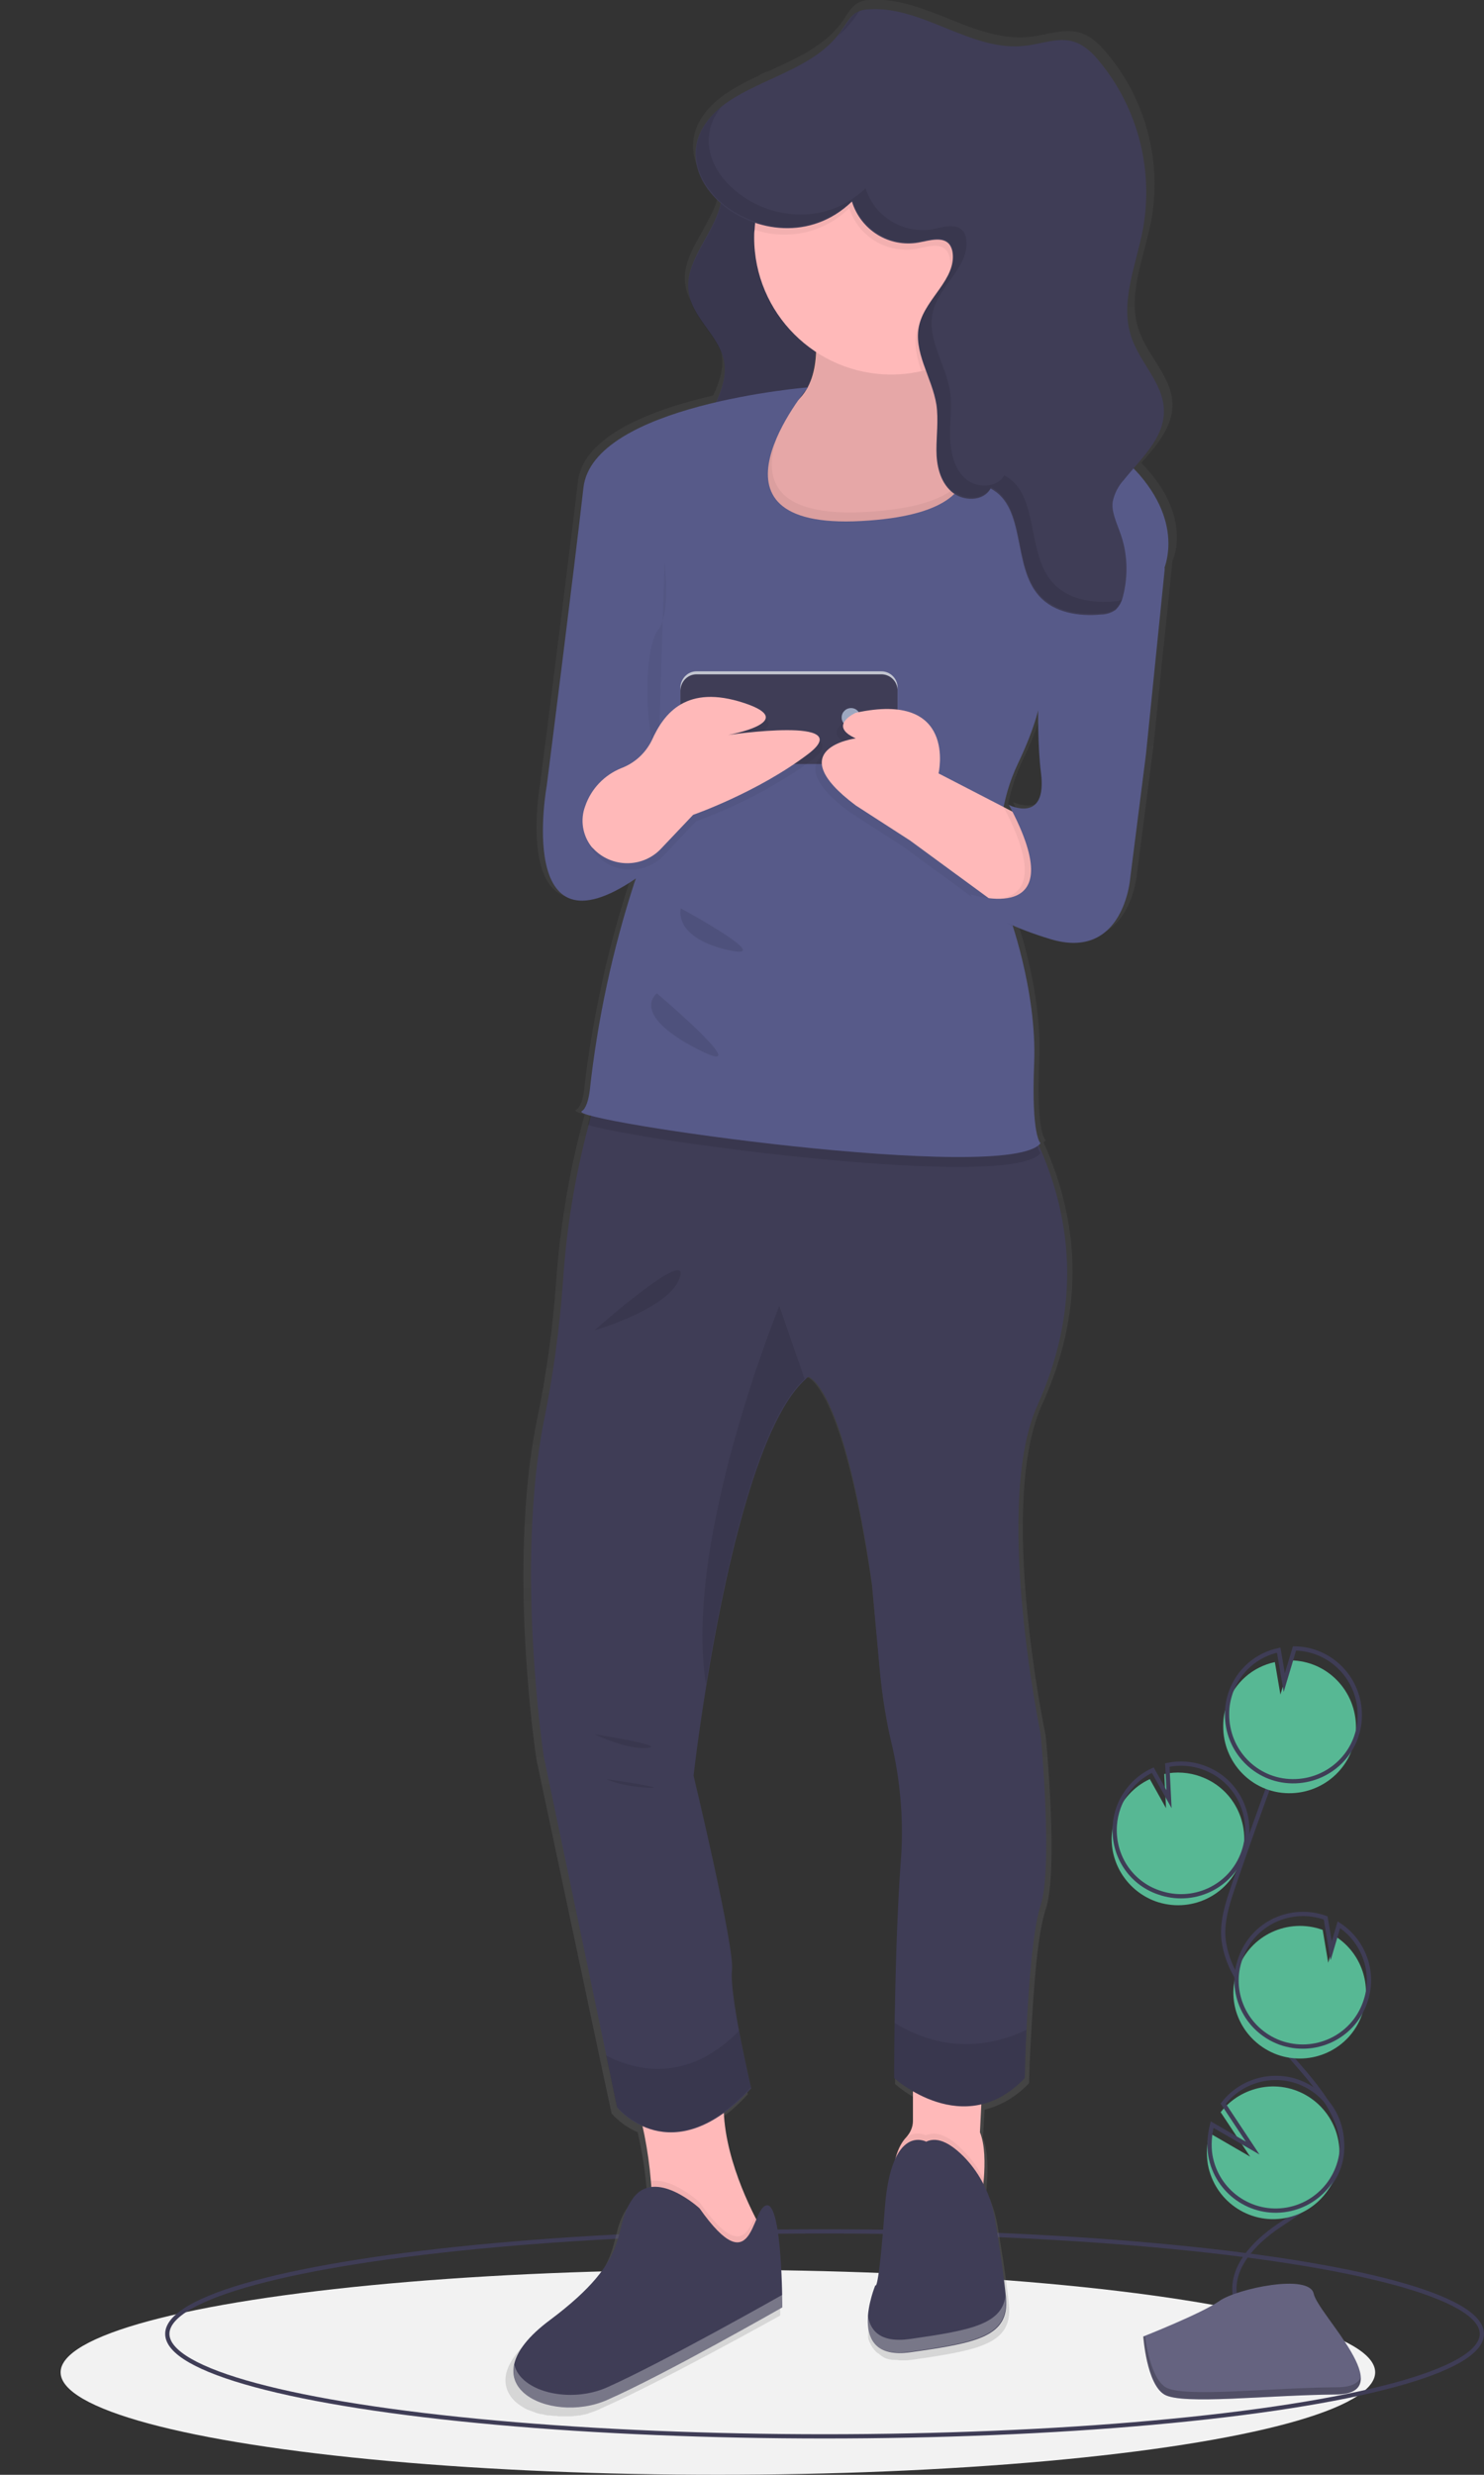 <?xml version="1.0" encoding="utf-8"?>
<!-- Generator: Adobe Illustrator 23.0.4, SVG Export Plug-In . SVG Version: 6.00 Build 0)  -->
<svg version="1.1" id="b1906fbd-debd-48f4-becc-050b3be1d47c"
	 xmlns="http://www.w3.org/2000/svg" xmlns:xlink="http://www.w3.org/1999/xlink" x="0px" y="0px" viewBox="0 0 347.7 579.5"
	 style="enable-background:new 0 0 347.7 579.5;" xml:space="preserve">
<rect x="0" y="0" width="347.7" height="579.5" fill="#333333" stroke="none"/>
<style type="text/css">
	.st0{fill:#F2F2F2;}
	.st1{fill:none;stroke:#3F3D56;stroke-miterlimit:10;}
	.st2{fill:url(#SVGID_1_);}
	.st3{fill:#3F3D56;}
	.st4{opacity:0.1;enable-background:new    ;}
	.st5{fill:#FFB9B9;}
	.st6{opacity:5.000000e-02;enable-background:new    ;}
	.st7{fill:#575A89;}
	.st8{fill:#CDD0DB;}
	.st9{fill:#9DA7C0;}
	.st10{opacity:0.3;fill:#FFFFFF;enable-background:new    ;}
	.st11{opacity:0.1;}
	.st12{fill:#57B894;}
	.st13{fill:#656380;}
	.st14{opacity:0.2;enable-background:new    ;}
</style>
<title>accept request</title>
<ellipse class="st0" cx="168.2" cy="555.5" rx="154" ry="24"/>
<ellipse class="st1" cx="193.2" cy="546.5" rx="154" ry="24"/>
<linearGradient id="SVGID_1_" gradientUnits="userSpaceOnUse" x1="302.983" y1="-144.305" x2="302.983" y2="421.75" gradientTransform="matrix(1 0 0 -1 -105.883 421.75)">
	<stop  offset="0" style="stop-color:#808080;stop-opacity:0.25"/>
	<stop  offset="0.535" style="stop-color:#808080;stop-opacity:0.12"/>
	<stop  offset="1" style="stop-color:#808080;stop-opacity:0.1"/>
</linearGradient>
<path class="st2" d="M268.8,109.9c-0.4-0.5-0.9-1-1.4-1.5c3.6-4.1,7.3-8.3,7.3-13.6c0-6.4-5.7-11.3-7.8-17.3
	c-2.9-8.2,1.1-17,2.8-25.6c2.6-14.1-1.2-28.6-10.4-39.5c-1.7-2-3.6-3.9-6.1-4.7c-3.8-1.2-7.8,0.5-11.7,0.9
	c-13,1.6-24.8-9.6-37.8-8.6c-0.9,0-1.7,0.2-2.5,0.6c-1.7,0.8-2.6,2.6-3.6,4.1c-4.1,6-10.9,8.9-17.6,12c-0.9,0.2-1.7,0.6-2.4,1.1
	c-2,0.9-4,1.9-5.9,3.1c-12.8,7.6-10.9,18.2-3.4,24.7c-1.5,7.3-9,13.8-7.7,21.3c1,5.9,7.2,9.9,8.4,15.8c0.7,3.4-0.4,6.7-1.9,9.9
	c-14.3,3.3-30.5,9.4-31.7,20.2c-2.2,18.7-8.8,70.4-8.8,70.4s-7.6,41.4,21.4,21.8l-0.4,1.1c-5.2,15.9-8.8,32.2-10.7,48.8
	c-0.3,2.5-0.9,4.4-2,5c-0.4,0.2,0.4,0.6,2.1,1.1c-0.2,0.7-0.4,1.4-0.6,2.1c-3.2,12.1-5.2,24.5-6.1,37c-0.8,11.1-2.3,22.1-4.6,32.9
	c-6.9,34.6,0,79.1,0,79.1l15,70.7l2.6,12.1c1.7,1.9,3.8,3.4,6.1,4.4c1,4.3,1.7,8.7,2.1,13.2c0,0.5,0.1,1,0.1,1.5
	c-1.8,0.2-3.5,1.2-4.5,2.8c-5.4,7.5,0.8,13.6-19.9,28.6c-5.3,3.9-7.9,7.4-8.6,10.4l0,0v0c-0.7,3.2,0.8,5.9,3.5,7.6l0,0
	c0.5,0.3,0.9,0.6,1.4,0.8l0,0c0.3,0.1,0.5,0.2,0.8,0.3l0,0c0.3,0.1,0.5,0.2,0.8,0.3l0,0c0.3,0.1,0.5,0.2,0.8,0.3l0.1,0
	c0.3,0.1,0.6,0.2,0.9,0.2c0,0,0,0,0.1,0c0.3,0.1,0.5,0.1,0.8,0.2c0,0,0.1,0,0.1,0c0.3,0.1,0.6,0.1,0.9,0.1c0,0,0.1,0,0.1,0
	c0.3,0,0.5,0.1,0.8,0.1c0.1,0,0.1,0,0.2,0c0.3,0,0.6,0,0.9,0.1c0,0,0.1,0,0.1,0c0.3,0,0.5,0,0.8,0c0.1,0,0.1,0,0.2,0
	c0.3,0,0.6,0,0.9,0c0,0,0.1,0,0.1,0c0.3,0,0.5,0,0.8,0c0.1,0,0.1,0,0.2,0c0.3,0,0.6-0.1,0.9-0.1c0,0,0.1,0,0.1,0
	c0.3,0,0.5-0.1,0.8-0.1c0.1,0,0.2,0,0.2,0c0.3-0.1,0.6-0.1,0.9-0.2c0,0,0.1,0,0.1,0c0.3-0.1,0.5-0.1,0.8-0.2c0.1,0,0.2,0,0.2-0.1
	c0.3-0.1,0.6-0.2,0.9-0.3l0,0c0.3-0.1,0.6-0.2,0.8-0.3c0.1,0,0.1-0.1,0.2-0.1c0.3-0.1,0.6-0.2,0.9-0.4c13.8-6,42.1-21.8,42.1-21.8
	l0-0.1l0-0.1l0-0.1l0-0.1l0-0.2l0-0.2c0-0.1,0-0.2,0-0.2l0-0.2c0-0.1,0-0.2,0-0.3c0-0.1,0-0.2,0-0.2c0-0.1,0-0.2,0-0.4
	c0-0.2,0-0.4,0-0.7l0,0c-0.1-6.6-0.8-21.7-3.8-21.1c-1,0.2-1.7,1.6-2.4,3.3c-0.1-0.2-0.2-0.4-0.4-0.7c-2.9-5.6-7.1-15.3-7.5-24.7
	c2.4-1.7,4.5-3.6,6.5-5.8c0,0-1.5-6.5-2.8-13.3c-1.1-5.9-2.1-12.1-1.7-14.6c0.8-5.3-9.2-45.9-9.2-45.9s1-8.9,3.1-21.4
	c4-24.2,11.9-61.5,23.6-72.1c0.3-0.2,0.5-0.5,0.8-0.7c0,0,8.4,1.5,15.3,48.9l2,21.1c0.6,5.9,1.6,11.7,3,17.4
	c2.1,9.1,2.7,18.5,1.9,27.8c-0.9,12.5-1.2,27.1-1.4,37.4c-0.1,7.8-0.1,13-0.1,13c1.4,1.2,3,2.3,4.6,3.2v6.9c0,1.5-0.6,2.9-1.6,3.9
	l0,0c-1.1,1.2-1.9,2.7-2.3,4.2c-1.3,2.4-2.5,6.3-2.9,12.6c-1.5,20.3-2.3,18.1-2.3,18.1c-0.9,2.2-1.5,4.5-1.7,6.9l0,0v0
	c0,0.4-0.1,0.9-0.1,1.3c0,0.1,0,0.1,0,0.2c0,0.2,0,0.4,0,0.6c0,0.1,0,0.2,0,0.3c0,0.2,0,0.3,0,0.4c0,0.1,0,0.3,0,0.4
	c0,0.1,0,0.2,0,0.3c0,0.2,0.1,0.4,0.1,0.5c0,0.1,0,0.2,0.1,0.2c0,0.2,0.1,0.4,0.2,0.5c0,0.1,0,0.1,0.1,0.2c0.1,0.2,0.1,0.3,0.2,0.5
	c0,0,0,0.1,0.1,0.1c0.1,0.2,0.2,0.4,0.3,0.5c0,0,0.1,0.1,0.1,0.1c0.1,0.2,0.2,0.3,0.4,0.5c0,0,0.1,0.1,0.1,0.1
	c0.1,0.2,0.3,0.3,0.5,0.5c0,0,0,0,0.1,0c0.2,0.1,0.3,0.3,0.5,0.4c0,0,0.1,0,0.1,0.1c0.2,0.1,0.4,0.3,0.6,0.4c0,0,0.1,0,0.1,0.1
	c0.2,0.1,0.5,0.2,0.7,0.3c0,0,0.1,0,0.1,0c0.3,0.1,0.6,0.2,0.9,0.2l0,0c0.3,0.1,0.6,0.1,0.9,0.1c0,0,0.1,0,0.1,0c0.3,0,0.7,0,1,0.1
	c0.1,0,0.1,0,0.2,0c0.4,0,0.7,0,1.1,0c0.1,0,0.1,0,0.2,0c0.4,0,0.9-0.1,1.3-0.1c16.1-2.3,23.7-3.8,22.9-12.8
	c-0.5-5.4-1.8-13.4-2.7-18.8c-0.5-2.8-1.4-5.4-2.6-7.9c0-0.4,0.1-0.9,0.1-1.3c0.3-3.7,0.3-8.2-0.9-11.2l0.4-6.6
	c4-1,7.6-3.2,10.4-6.2c0,0,0.1-4.9,0.5-11.4c0.5-10,1.5-23.8,3.4-29.3c3.1-9,0-40.7,0-40.7s-11.5-54.2-0.8-77.6
	c9.4-20.6,9.4-41.2,0.3-61.3c0.2-0.1,0.3-0.3,0.5-0.5c0,0-2.3-1.5-1.5-18.8c0.6-13.2-3.3-26.9-5.2-32.6c2.9,1.3,5.9,2.3,9,3.2
	c17.6,5.3,19.1-14.3,19.1-14.3l3.8-29.4l4.5-43.8l0,0C276,128.5,277.7,119.9,268.8,109.9z M191.1,80.9c0,0.5-0.1,1-0.1,1.5
	c-0.1,1.6-0.5,3.1-1,4.6c0.5-2,0.8-4,0.9-6.1C191,80.8,191,80.8,191.1,80.9L191.1,80.9z M237.3,187.8c0.3,0.5,0.5,1,0.8,1.5l-1.9-1
	c0.7-3.6,1.9-7,3.4-10.3c1.9-3.8,3.5-7.8,4.7-11.8c-0.1,4.7,0.2,9.4,0.7,14.1C246.5,192.3,237.3,187.8,237.3,187.8z"/>
<path class="st3" d="M172.5,24c-2.4,1.7-5,3.6-5.9,6.4c-1.4,4.6,2.1,9.1,2.5,13.9c0.6,8.7-9.2,15.8-7.7,24.4c1,5.9,7,9.9,8.2,15.7
	c1.7,8.5-7.5,16-6.8,24.7c0.4,4.6,3.6,8.5,7.2,11.4c5.1,4,11.2,6.5,17.6,7.2c-0.4-7.4-5.9-14.1-5-21.5c0.6-5,4.2-9.2,6.2-13.8
	c3.6-8.2,2.5-17.6,0.3-26.3s-5.3-17.2-5.4-26.2c-0.1-5.4,2.4-13.3,0.6-18.4C182,15.4,176.6,21.2,172.5,24z"/>
<path class="st4" d="M172.5,24.2c-2.4,1.7-5,3.6-5.9,6.4c-1.4,4.6,2.1,9.1,2.5,13.9c0.6,8.7-9.2,15.8-7.7,24.4c1,5.9,7,9.9,8.2,15.7
	c1.7,8.5-7.5,16-6.8,24.7c0.4,4.6,3.6,8.5,7.2,11.4c5.1,4,11.2,6.5,17.6,7.2c-0.4-7.4-5.9-14.1-5-21.5c0.6-5,4.2-9.2,6.2-13.8
	c3.6-8.2,2.5-17.6,0.3-26.3s-5.3-17.2-5.4-26.2c-0.1-5.4,2.4-13.3,0.6-18.4C182,15.6,176.6,21.4,172.5,24.2z"/>
<path class="st5" d="M179.6,523.9l-6.7,6.7c0,0-23.9,12.7-20.9-4.5c0.8-5.1,1-10.3,0.5-15.4c-0.6-7.2-2-14.3-4.2-21.1l22.4-4.5
	c-3.7,11.7,2.4,26.5,6.2,34C178.4,522,179.6,523.9,179.6,523.9z"/>
<path class="st5" d="M230.5,510.3c-0.2,2.3-0.5,4.6-0.9,6.9c0,0-18.7,12.7-20.2-1.5c-1-9.2,1.2-13.4,2.9-15.2l0,0
	c1-1.1,1.6-2.4,1.6-3.9v-16.7l16.4,5.2l-0.7,14.2C230.8,502.2,230.8,506.6,230.5,510.3z"/>
<path class="st6" d="M179.6,523.9l-6.7,6.7c0,0-23.9,12.7-20.9-4.5c0.8-5.1,1-10.3,0.5-15.4c5.2-0.8,11.4,5,11.4,5
	c8.8,12.4,11.1,7.7,13,3.3C178.4,522,179.6,523.9,179.6,523.9z"/>
<path class="st3" d="M163.9,517.1c0,0-10.5-9.7-15.7-2.2s0.7,13.4-19.4,28.4s0,24.6,13.4,18.7s41.1-21.7,41.1-21.7s0-24.6-3.7-23.9
	S176.6,535.1,163.9,517.1z"/>
<path class="st6" d="M230.5,510.3c-0.2,2.3-0.5,4.6-0.9,6.9c0,0-18.7,12.7-20.2-1.5c-1-9.2,1.2-13.4,2.9-15.2c1.3-1,3.1-1.2,4.6-0.5
	c3-1.3,6.3,0.9,9,3.8C227.8,505.7,229.3,507.9,230.5,510.3z"/>
<path class="st3" d="M217,501.5c0,0-8.2-4.5-9.7,15.7s-2.2,17.9-2.2,17.9s-7.5,17.9,8.2,15.7s23.2-3.7,22.4-12.7
	c-0.5-5.4-1.7-13.2-2.6-18.6c-0.9-5.3-3.3-10.3-7-14.2C223.2,502.3,219.9,500.1,217,501.5z"/>
<path class="st3" d="M243.8,405.9c0,0,3,31.4,0,40.3c-1.8,5.4-2.8,19.1-3.3,29.1c-0.3,6.4-0.4,11.3-0.4,11.3
	c-14.2,14.9-30.6,0-30.6,0s0-5.2,0.1-12.9c0.2-10.2,0.5-24.7,1.4-37.1c0.8-9.2,0.1-18.5-1.9-27.5c-1.4-5.7-2.3-11.4-2.9-17.2
	l-1.9-21c-6.7-47-14.9-48.5-14.9-48.5c-0.3,0.2-0.5,0.4-0.8,0.7c-11.5,10.5-19.2,47.5-23.1,71.5c-2,12.3-3,21.2-3,21.2
	s9.7,40.3,9,45.6c-0.3,2.4,0.6,8.6,1.7,14.4c1.3,6.8,2.8,13.2,2.8,13.2c-18.7,20.2-31.4,4.5-31.4,4.5l-2.5-12l-14.7-70.2
	c0,0-6.7-44.1,0-78.4c2.2-10.8,3.7-21.7,4.5-32.7c0.8-12.4,2.8-24.7,6-36.7c0.9-3.6,1.9-7.1,3-10.6c1.7-5.2,28-4.9,54.4-4.9
	c19.8,0,38.7,2.7,44.1,12.3c1.3,2.2,2.4,4.4,3.4,6.6c9.5,20.3,9.7,41.2,0.3,62.1C232.6,352.1,243.8,405.9,243.8,405.9z"/>
<path class="st5" d="M181.1,134.8c0,0-39.6-40.3-9.7-37.3c6.8,0.7,11.4-0.5,14.4-2.8c3.5-2.6,4.9-6.5,5.3-10.7
	c0.8-8.2-2.5-17.1-2.5-17.1s40.3-32.1,32.1,8.2c-0.9,4.1-1.4,8.3-1.6,12.5c-0.1,8.6,2.7,11.8,6.6,13.2c6.7,2.3,16.6-0.9,21.1,6.5
	C255,120.6,181.1,134.8,181.1,134.8z"/>
<path class="st4" d="M181.1,134.8c0,0-39.6-40.3-9.7-37.3c6.8,0.7,11.4-0.5,14.4-2.8c3.5-2.6,4.9-6.5,5.3-10.7
	c0.8-8.2-2.5-17.1-2.5-17.1s40.3-32.1,32.1,8.2c-0.9,4.1-1.4,8.3-1.6,12.5c-0.1,8.6,2.7,11.8,6.6,13.2c6.7,2.3,16.6-0.9,21.1,6.5
	C255,120.6,181.1,134.8,181.1,134.8z"/>
<path class="st5" d="M240.9,55.6c0,17.7-14.4,32.1-32.1,32.1c-17.7,0-32.1-14.4-32.1-32.1c0-0.6,0-1.2,0.1-1.8
	c1-17.7,16.1-31.3,33.8-30.3C227.5,24.5,240.9,38.6,240.9,55.6L240.9,55.6z"/>
<path class="st6" d="M181.1,134.8c0,0-39.6-40.3-9.7-37.3c6.8,0.7,11.4-0.5,14.4-2.8c-5.8,9.6-12.3,26.8,17,25.2
	c26.8-1.5,26.3-12.2,23-19.2c6.7,2.3,16.6-0.9,21.1,6.5C255,120.6,181.1,134.8,181.1,134.8z"/>
<path class="st4" d="M243.8,270c-6.8,8.8-93.4-2.7-106.1-6.6c0.9-3.6,1.9-7.1,3-10.6c1.7-5.2,28-4.9,54.4-4.9
	c19.8,0,38.7,2.7,44.1,12.3c1.3,2.2,2.4,4.4,3.4,6.6C243.3,269.6,243.8,270,243.8,270z"/>
<path class="st7" d="M189.3,90.7c0,0-50.4,4.1-52.6,23.5c-2.1,18.6-8.6,69.8-8.6,69.8s-7.5,41.1,20.9,21.7l-0.4,1.1
	c-5.1,15.7-8.6,32-10.4,48.4c-0.3,2.4-0.9,4.4-1.9,5c-3.7,2.2,100.1,17.2,107.5,7.5c0,0-2.2-1.5-1.5-18.7s-6-35.1-6-35.1
	s-6-17.9,2.2-35.1s5.2-22.4,5.2-22.4l28.4-21.7c0,0,6.1-10.5-5.1-23.5c-6.8-7.7-16.4-12.5-26.7-13.1l-19.6-1.4
	c0,0,21.5,23.1-18.9,25.3S189.3,90.7,189.3,90.7z"/>
<path class="st6" d="M155.7,131.8c0,0,1.5,11.9-1.5,15.7s-3.7,20.9,0,31.4"/>
<path class="st4" d="M188.5,322.9c-11.5,10.5-19.2,47.5-23.1,71.5c-5.4-33.4,17.2-88.6,17.2-88.6L188.5,322.9z"/>
<path class="st4" d="M175.9,488.8c-18.7,20.2-31.4,4.5-31.4,4.5l-2.5-12c7.1,3.7,19,6.5,31.1-5.7
	C174.4,482.3,175.9,488.8,175.9,488.8z"/>
<path class="st4" d="M240.5,475.3c-0.3,6.4-0.4,11.3-0.4,11.3c-14.2,14.9-30.6,0-30.6,0s0-5.2,0.1-12.9
	C215.8,477.5,226.8,481.8,240.5,475.3z"/>
<path class="st8" d="M163.2,157.2h43.3c2.1,0,3.8,1.7,3.8,3.8v13.4c0,2.1-1.7,3.8-3.8,3.8h-43.3c-2.1,0-3.8-1.7-3.8-3.8v-13.4
	C159.5,158.9,161.1,157.2,163.2,157.2z"/>
<path class="st6" d="M163.2,157.2h43.3c2.1,0,3.8,1.7,3.8,3.8v13.4c0,2.1-1.7,3.8-3.8,3.8h-43.3c-2.1,0-3.8-1.7-3.8-3.8v-13.4
	C159.5,158.9,161.1,157.2,163.2,157.2z"/>
<path class="st3" d="M163.2,157.9h43.3c2.1,0,3.8,1.7,3.8,3.8v13.4c0,2.1-1.7,3.8-3.8,3.8h-43.3c-2.1,0-3.8-1.7-3.8-3.8v-13.4
	C159.5,159.6,161.1,157.9,163.2,157.9z"/>
<circle class="st9" cx="199.4" cy="168" r="2.2"/>
<path class="st6" d="M137.8,190.3c1.4-4.1,4.5-7.3,8.4-8.9c3.2-1.2,5.7-3.5,7.2-6.5c2.9-6.5,8.2-13.2,21.6-8.8s-3.7,7.5-3.7,7.5
	s30.6-4.5,18.7,4.5s-26.9,14.2-26.9,14.2l-7.4,7.8c-4.1,4.5-11.1,4.7-15.5,0.6c-0.3-0.3-0.6-0.6-0.9-0.9
	C137.2,197.1,136.6,193.5,137.8,190.3z"/>
<path class="st5" d="M137.1,188.8c1.4-4.1,4.5-7.3,8.4-8.9c3.2-1.2,5.7-3.5,7.2-6.5c2.9-6.5,8.2-13.2,21.6-8.8s-3.7,7.5-3.7,7.5
	s30.6-4.5,18.7,4.5s-26.9,14.2-26.9,14.2l-7.4,7.8c-4.1,4.5-11.1,4.7-15.5,0.6c-0.3-0.3-0.6-0.6-0.9-0.9
	C136.5,195.6,135.9,192,137.1,188.8z"/>
<path class="st6" d="M242.3,204.2l-5.2,12.7l-6.7-4.9l-18.7-13.7l-12.7-8.2c-17.9-13.4,0-15.7,0-15.7c-6.7-3,0-6,0-6
	c23.9-5.2,19.4,14.2,19.4,14.2l15.1,7.8l5,2.6L242.3,204.2z"/>
<path class="st5" d="M243.8,202.7l-5.2,12.7l-6.7-4.9l-18.7-13.7l-12.7-8.2c-17.9-13.4,0-15.7,0-15.7c-6.7-3,0-6,0-6
	c23.9-5.2,19.4,14.2,19.4,14.2l15.1,7.8l5,2.6L243.8,202.7z"/>
<path class="st6" d="M243.8,202.7l-5.2,12.7l-6.7-4.9c6.1,0.2,13.2-2.7,3.2-21.6l5,2.6L243.8,202.7z"/>
<path class="st7" d="M271.5,127.3l1.4,5.9l-4.4,43.4l-3.7,29.1c0,0-1.5,19.4-18.7,14.2s-18.7-10.5-18.7-10.5s24.6,8.2,9-20.9
	c0,0,9,4.5,7.5-7.5s0-32.9,0-32.9L271.5,127.3z"/>
<path class="st6" d="M240.9,55.6c0,15-10.4,28-25,31.3c-1.1-3.1-1.8-6.2-1.1-9.3c1.5-6.1,8.6-10.6,7.8-16.8c-0.1-0.7-0.3-1.4-0.7-2
	c-1.6-2.1-4.8-1-7.3-0.5c-6.9,1.1-13.6-3-15.6-9.6c-5.8,5.8-14.4,7.7-22.2,5.1c1-17.7,16.1-31.3,33.8-30.3
	C227.5,24.5,240.9,38.6,240.9,55.6L240.9,55.6z"/>
<path class="st3" d="M199.6,47.2c2.1,6.7,8.7,10.8,15.6,9.6c2.6-0.5,5.8-1.5,7.3,0.5c0.4,0.6,0.6,1.2,0.7,1.9
	c0.8,6.2-6.3,10.7-7.8,16.8c-1.6,6.3,3,12.4,4,18.8c0.5,3.5,0,7.1,0,10.6s0.8,7.3,3.5,9.7s7.5,2.4,9.2-0.7c8.4,4.4,5,18.2,11.4,25.2
	c3.5,3.9,9.3,4.8,14.5,4.3c1.2,0,2.4-0.4,3.4-1.1c0.9-0.9,1.4-1.9,1.7-3.1c1.3-5,1.1-10.3-0.7-15.1c-0.8-2.3-2-4.7-1.7-7.1
	c0.4-1.9,1.3-3.7,2.6-5.1c4-5,9.5-9.8,9.4-16.2c0-6.3-5.6-11.2-7.6-17.2c-2.8-8.2,1.1-16.9,2.7-25.4c2.5-13.9-1.2-28.3-10.2-39.2
	c-1.6-2-3.5-3.8-5.9-4.6c-3.7-1.2-7.6,0.5-11.4,0.9c-12.7,1.6-24.2-9.5-36.9-8.5c-0.8,0-1.7,0.2-2.5,0.6c-1.6,0.8-2.5,2.6-3.6,4.1
	c-5.6,8.4-16.7,10.8-25.3,16C146.8,38.3,180.3,65.8,199.6,47.2z"/>
<path class="st10" d="M142.3,559c-8.7,3.9-20.3,1.1-21.8-5.3c-1.8,8.6,11.8,12.8,21.8,8.3c13.4-6,41.1-21.7,41.1-21.7s0-1.2,0-3
	C182.5,537.8,155.5,553.1,142.3,559z"/>
<path class="st10" d="M235.6,537.6c-0.9,6.7-8.3,8.1-22.4,10.1c-7.1,1-9.5-2.1-9.9-5.9c-0.5,4.8,0.9,10.2,9.9,8.9
	c15.7-2.2,23.2-3.7,22.4-12.7C235.6,537.9,235.6,537.8,235.6,537.6z"/>
<g class="st11">
	<path d="M261.2,140.8c-5.2,0.5-11-0.4-14.5-4.3c-6.4-7-3-20.8-11.4-25.2c-1.8,3.1-6.6,3.1-9.2,0.7s-3.4-6.2-3.5-9.7s0.5-7.1,0-10.6
		c-1-6.4-5.6-12.5-4-18.8c1.5-6.1,8.6-10.6,7.8-16.8c-0.1-0.7-0.3-1.4-0.7-1.9c-1.6-2.1-4.8-1-7.3-0.5c-6.9,1.1-13.5-3-15.6-9.6
		C185.3,60.6,156.8,40.3,169,25c-19,15.5,12.2,39.7,30.7,21.9c2.1,6.7,8.7,10.8,15.6,9.6c2.6-0.5,5.8-1.5,7.3,0.5
		c0.4,0.6,0.6,1.2,0.7,1.9c0.8,6.2-6.3,10.7-7.8,16.8c-1.6,6.3,3,12.4,4,18.8c0.5,3.5,0,7.1,0,10.6s0.8,7.3,3.5,9.7s7.5,2.4,9.2-0.7
		c8.4,4.4,5,18.2,11.4,25.2c3.5,3.9,9.3,4.8,14.5,4.3c1.2,0,2.4-0.4,3.4-1.1c0.6-0.6,1.1-1.3,1.4-2.2
		C262.4,140.7,261.8,140.8,261.2,140.8z"/>
	<path d="M200.5,3.8c0.3-0.4,0.5-0.8,0.8-1.2c-0.1,0-0.1,0-0.2,0.1c-1.6,0.8-2.5,2.6-3.6,4.1c-0.4,0.5-0.7,1-1.1,1.5
		C198,7,199.3,5.5,200.5,3.8z"/>
</g>
<path class="st4" d="M159.5,212.7c0,0-1.9,6.7,10.8,9.7S159.5,212.7,159.5,212.7z"/>
<path class="st4" d="M153.9,232.6c0,0-6.5,4.7,9.2,12.9S153.9,232.6,153.9,232.6z"/>
<path class="st4" d="M139.3,311.5c0,0,17.6-5,20-12.4S139.3,311.5,139.3,311.5z"/>
<path class="st4" d="M139.3,406.1c0,0,7.6,3.7,12.4,3.2S139.3,406.1,139.3,406.1z"/>
<path class="st4" d="M142,416.6c0,0,3.4,1.7,9.7,2S142,416.6,142,416.6z"/>
<path class="st12" d="M270.7,445.2c8.1,2.9,17-1.2,19.9-9.3c2.9-8.1-1.2-17-9.3-19.9c-2.7-1-5.7-1.2-8.5-0.6l0.4,8l-3.8-6.8
	c-3.7,1.7-6.6,4.9-8,8.7c-0.5,1.4-0.8,2.8-0.9,4.2C260,436.4,264.2,442.8,270.7,445.2z"/>
<path class="st1" d="M289.4,537.9c-1.3-6.8,4.4-12.8,10.2-16.7s12.4-7.8,14.3-14.4c2.8-9.6-5.5-18.3-12-25.8
	c-4.8-5.6-9-11.7-12.3-18.3c-1.5-2.6-2.5-5.4-2.9-8.3c-0.5-4.2,0.8-8.4,2.2-12.5c4.6-13.5,9.4-26.8,14.6-40"/>
<path class="st1" d="M271.4,443.1c8.1,2.9,17-1.2,19.9-9.3c2.9-8.1-1.2-17-9.3-19.9c-2.7-1-5.7-1.2-8.5-0.6l0.4,8l-3.8-6.8
	c-3.7,1.7-6.6,4.9-8,8.7c-0.5,1.4-0.8,2.8-0.9,4.2C260.7,434.4,264.8,440.8,271.4,443.1z"/>
<path class="st12" d="M287.5,399c1.8-5,6-8.7,11.2-9.8l1.3,7.6l2.4-8c8.6,0.1,15.4,7.2,15.3,15.8s-7.2,15.4-15.8,15.3
	c-8.6-0.1-15.4-7.2-15.3-15.8C286.6,402.3,286.9,400.6,287.5,399L287.5,399z"/>
<path class="st1" d="M288.4,396.2c1.8-5,6-8.7,11.2-9.8l1.3,7.6l2.4-8c8.6,0.1,15.4,7.2,15.3,15.8s-7.2,15.4-15.8,15.3
	c-8.6-0.1-15.4-7.2-15.3-15.8C287.5,399.6,287.8,397.9,288.4,396.2L288.4,396.2z"/>
<path class="st12" d="M299.2,481.1c8.1,2.9,17-1.2,19.9-9.3c2.5-6.8-0.1-14.4-6.1-18.3l-1.8,6.1l-1.3-7.7c0,0,0,0,0,0
	c-8.1-2.9-17,1.2-19.9,9.3C286.9,469.2,291.1,478.1,299.2,481.1C299.1,481,299.2,481,299.2,481.1L299.2,481.1z"/>
<path class="st1" d="M299.9,478.3c8.1,2.9,17-1.2,19.9-9.3c2.5-6.8-0.1-14.4-6.1-18.3l-1.8,6.1l-1.3-7.7c0,0,0,0,0,0
	c-8.1-2.9-17,1.2-19.9,9.3C287.7,466.4,291.8,475.3,299.9,478.3C299.9,478.3,299.9,478.3,299.9,478.3L299.9,478.3z"/>
<path class="st12" d="M283,506.8c1.5,8.4,9.5,14.1,18,12.6c8.4-1.5,14.1-9.5,12.6-18c-1.5-8.4-9.5-14.1-18-12.6
	c-3.8,0.7-7.2,2.7-9.6,5.8l6.9,10.4l-9.5-5.5C282.7,501.9,282.6,504.4,283,506.8z"/>
<path class="st1" d="M283.6,504.8c1.5,8.4,9.5,14.1,18,12.6c8.4-1.5,14.1-9.5,12.6-18c-1.5-8.4-9.5-14.1-18-12.6
	c-3.8,0.7-7.2,2.7-9.6,5.8l6.9,10.4l-9.5-5.5C283.4,499.9,283.2,502.4,283.6,504.8z"/>
<path class="st13" d="M267.9,547.1c0,0,13.7-5.4,17.8-8.3s21.1-6.5,22.1-1.7s20.6,23.5,5.1,23.6s-35.9,2.5-40.1,0
	S267.9,547.1,267.9,547.1z"/>
<path class="st14" d="M313.2,559c-15.5,0.1-35.9,2.5-40.1,0c-3.1-1.9-4.4-8.8-4.8-11.9c-0.3,0-0.5,0-0.5,0s0.9,11.1,5,13.6
	s24.6,0.1,40.1,0c4.5,0,6-1.6,5.9-4C318.2,558.1,316.5,559,313.2,559z"/>
</svg>
